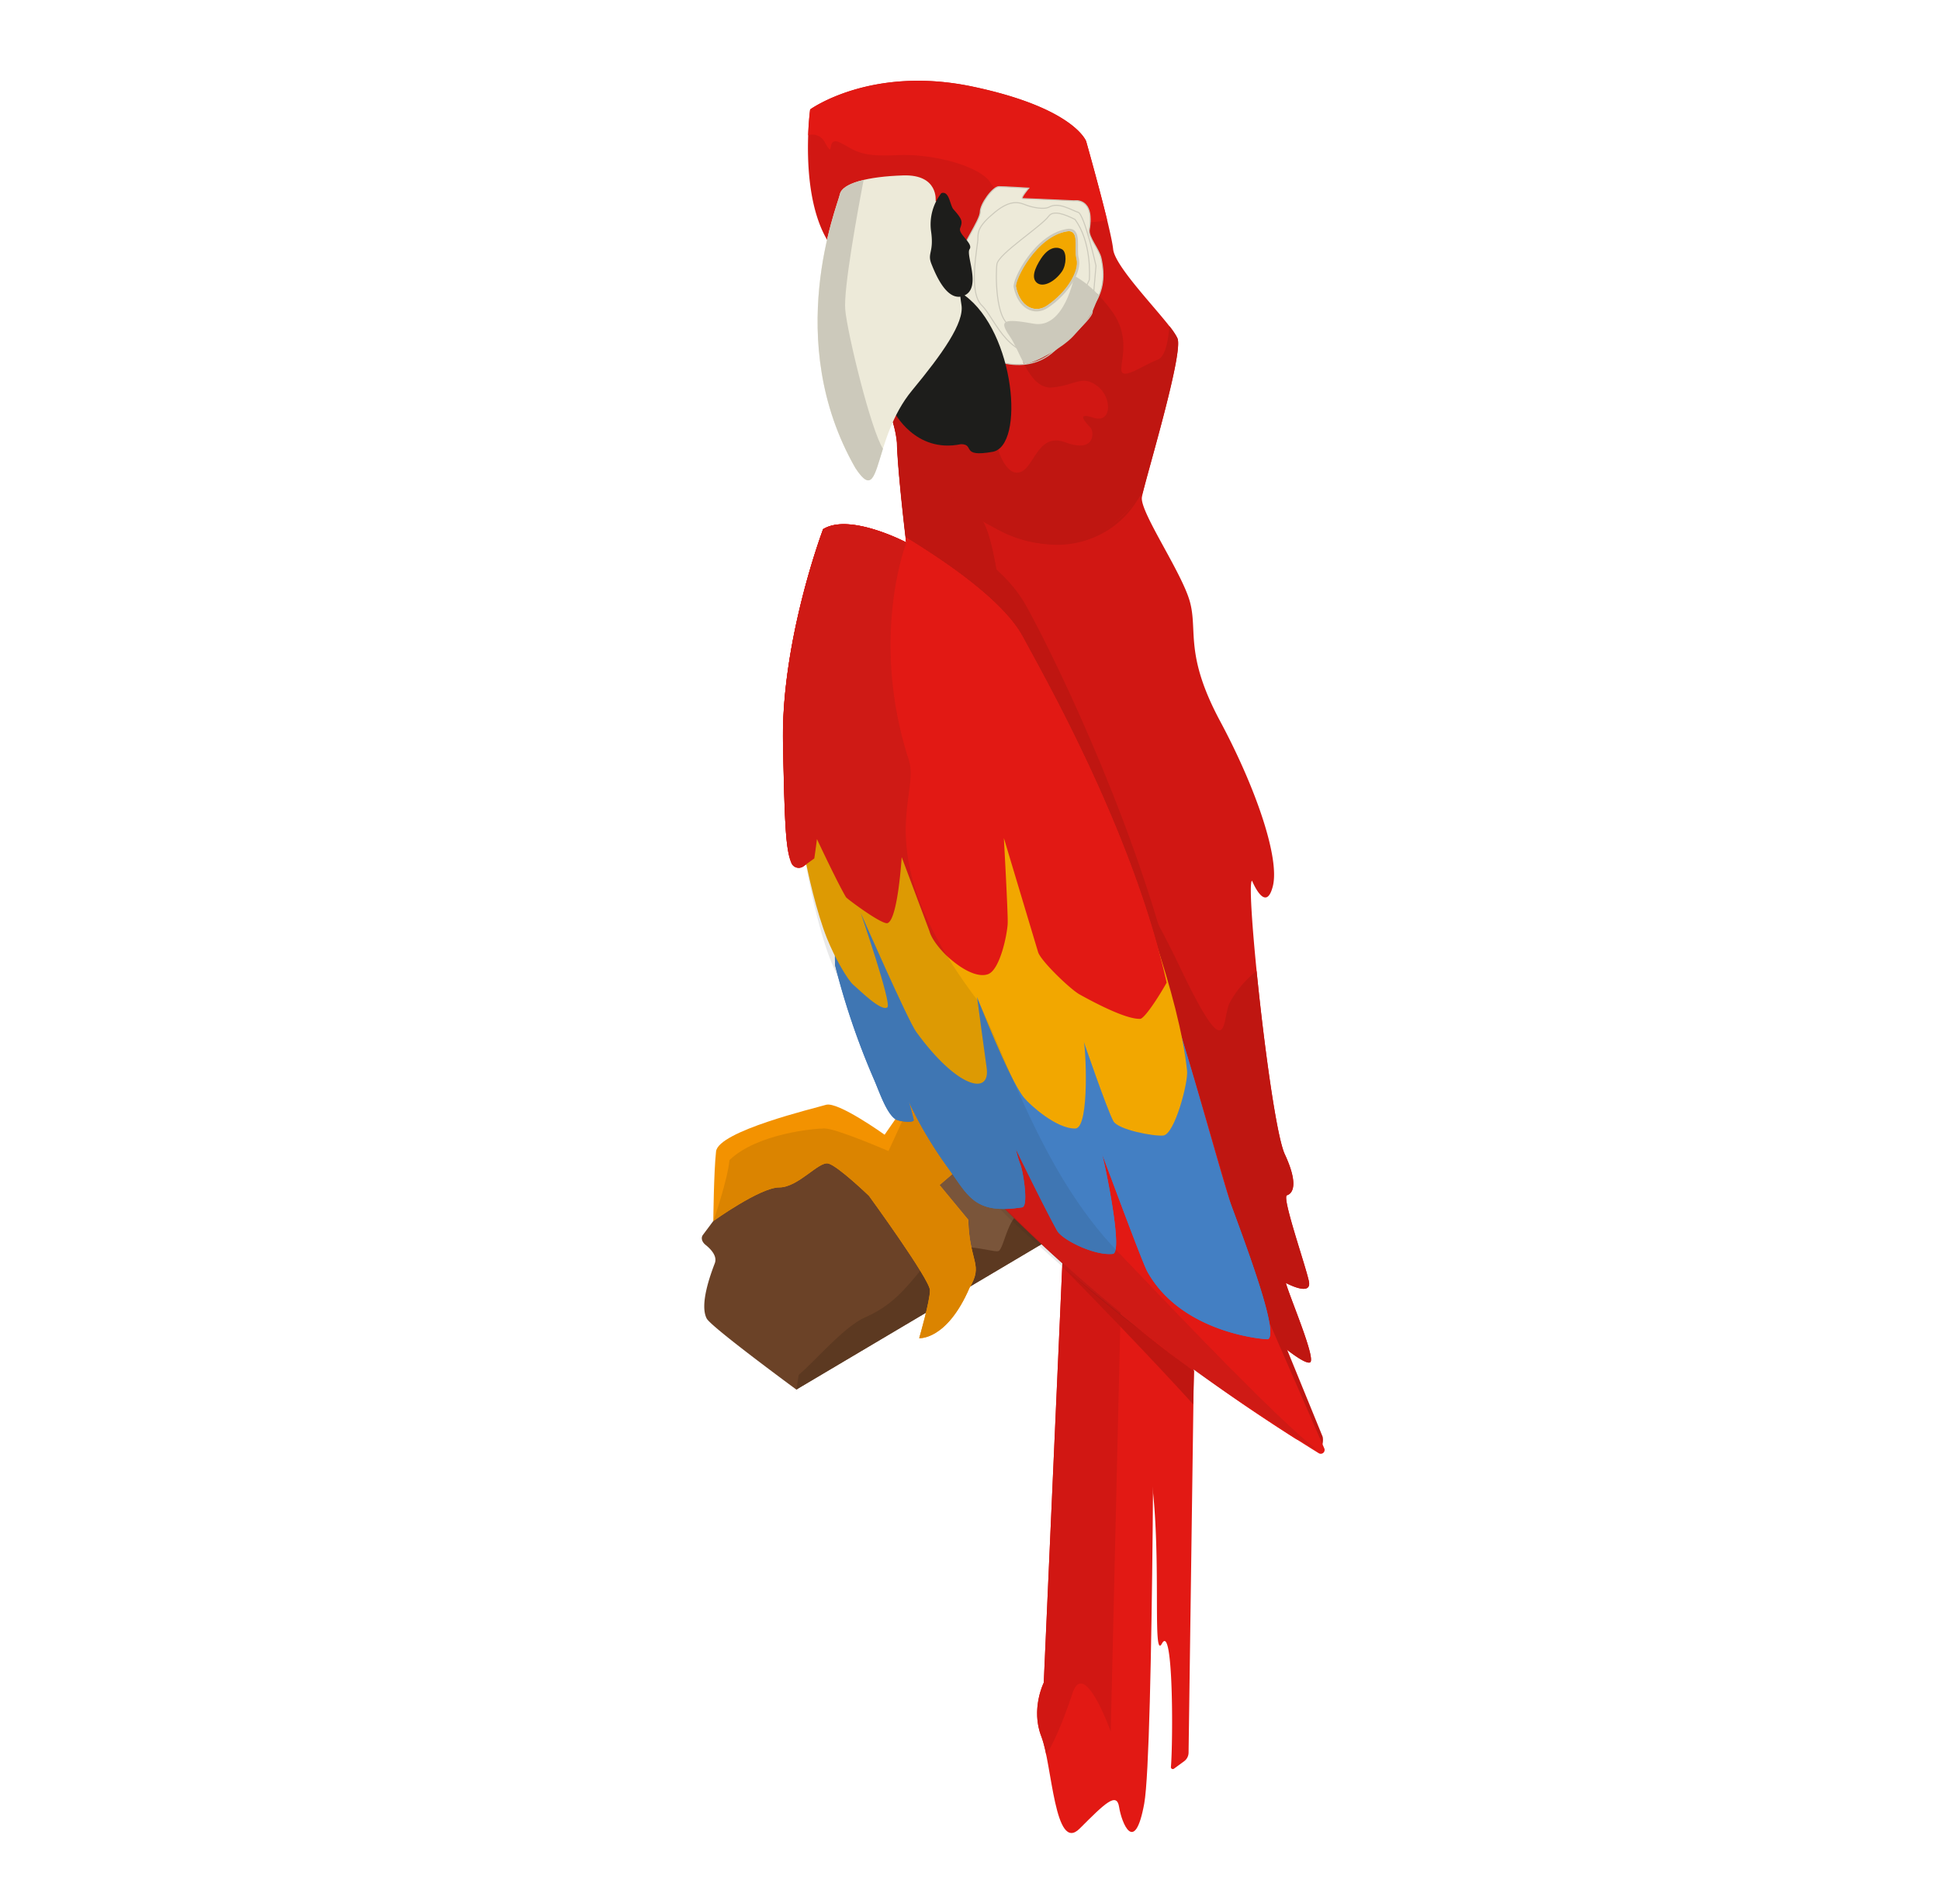 <svg id="Layer_1" data-name="Layer 1" xmlns="http://www.w3.org/2000/svg" width="600" height="589" viewBox="0 0 600 589"><defs><style>.cls-1{fill:#7a553a;}.cls-2{fill:#6b4227;}.cls-3{fill:#5c3921;}.cls-4{fill:#f39200;}.cls-5{fill:#db8400;}.cls-6{fill:#d11713;}.cls-7{fill:#bf1611;}.cls-8{fill:#e21914;}.cls-9{fill:#edead9;}.cls-10,.cls-12{fill:none;stroke:#ccc9bb;stroke-miterlimit:10;}.cls-10{stroke-width:0.32px;}.cls-11{fill:#f2a700;}.cls-12{stroke-width:0.75px;}.cls-13{fill:#1d1d1b;}.cls-14{fill:#ccc9bb;}.cls-15{fill:#437fc3;}.cls-16{opacity:0.1;}</style></defs><title>premio_leccion_2_2</title><polygon class="cls-1" points="246.32 429.81 354.86 365.45 321.42 325.06 256.86 362.38 246.32 429.81"/><path class="cls-2" d="M288.43,394.55h0c3.75-2.55,3.28-7.55-1.06-11.12L256.5,358a8.84,8.84,0,0,0-3.14-1.64h0a6.75,6.75,0,0,0-5.55.54L224.11,373l-6.72,9c-.66.89-.32,2.16.83,3.08,1.69,1.35,3.68,3.5,2.85,5.68-1.37,3.58-4.76,12.82-2.5,17.1,1.37,2.62,27.76,22,27.76,22S279,400.84,288.43,394.55Z"/><path class="cls-3" d="M317.61,375c-5.68-1.26-6.94,11.36-8.83,12s-14.47-4.55-20.92,2.42S277.78,403,267.69,407.43c-6.64,2.9-15.39,13.4-20.66,17.85l-.71,4.53,81.74-48.47C324.46,378.47,320.32,375.56,317.61,375Z"/><path class="cls-4" d="M273.59,351s-14.43-10.36-18.13-9.25-33.3,8.14-34,14.43-.85,21.55-.85,21.55S235.11,367.3,241,367.3s12.21-8.14,15.17-7.4,12.58,10,12.58,10,18.87,25.9,18.87,29.23-3.33,14.8-3.33,14.8,8.51.74,15.54-15.54c4.44-7.4,0-7.77-.37-21.09l-8.88-10.73,10.73-9.25-18.5-19.61Z"/><path class="cls-5" d="M290.61,366.56l10.73-9.25-16.82-22.47-9.73,21.22s-16.12-7-19.78-7c-2.89,0-20.78,1.5-29.4,9.79-.62,6.34-4.95,18.81-4.95,18.81S235.11,367.3,241,367.3s12.21-8.14,15.17-7.4,12.58,10,12.58,10,18.87,25.9,18.87,29.23-3.33,14.8-3.33,14.8,8.51.74,15.54-15.54c4.44-7.4,0-7.77-.37-21.09Z"/><path class="cls-6" d="M277.43,136.84c-.2-6.84-8.42-24.52-13.83-37.08-3.6-8.36-7.6-25.25-7.77-25.53-8.75-14.84-5.26-40.37-5.26-40.37s18.83-13.69,50.27-7.06,35.09,16.9,35.09,16.9,7.7,27.17,8.34,33.37,18,22.89,19.9,27.6-10.27,44.68-11,49.12S365.49,177,368,186.1s-1.73,16.28,9.37,37,18.5,42.43,16.28,51.07-6.41-1.73-6.41-1.73c-2.22.25,5.71,75.09,10.12,84.58s2.37,12.2.68,12.71,5.76,21.69,6.78,26.61-7.12.51-7.12.51c1.19,4.41,9.49,23.73,7.46,24.58s-12-7.93-12-7.93l12.79,26.93a3.64,3.64,0,0,1-5.25,4.62c-80.26-51-117-100.17-127.92-115.4C261.32,313.76,252,265.39,252,265.39L248.43,268a2.44,2.44,0,0,1-3.66-.95c-1.74-4-2.09-11.66-2.61-37.24-.64-31.78,12.4-66.11,12.4-66.11,8.26-5.09,25.74,4.13,25.74,4.13S277.71,146.54,277.43,136.84Z"/><path class="cls-7" d="M393.14,413.5s9.94,8.78,12,7.93-6.27-20.17-7.46-24.58c0,0,8.14,4.41,7.12-.51s-8.47-26.1-6.78-26.61,3.73-3.22-.68-12.71c-2.61-5.63-6.47-34.25-8.71-56.66a32,32,0,0,0-8.32,9.83c-2.47,4.93,0,21.22-15.3-10.85s-23.68-37.5-23.68-37.5l9.87,67.59Z"/><path class="cls-7" d="M394.27,408.17c-4.42-9.18-19.8-52.93-29.87-98.65-10.86-49.32-36.7-103.43-47.06-122.18-5.86-10.6-17.15-17.95-30.6-26.12.12,1,14.67,22,26.07,34.27,29.87,32.13,59,186.18,95.44,252.21.57,1,1.25-2.37.75-3.44Z"/><path class="cls-8" d="M329.1,378.77,322.81,520.5s-4.07,8.14-.74,16.65,4.07,36.26,11.84,28.49,11.47-11.47,12.21-6.66,4.81,15.17,7.77-1.11,3-157.27,3-157.27Z"/><path class="cls-8" d="M369.43,409.85l-1.83,132.28a3.36,3.36,0,0,1-1.37,2.67l-3.14,2.3a.59.59,0,0,1-.95-.52c.66-7.8.79-44.78-2.78-38.18-4.15,7.66,3-55.25-9.91-72.65l3.33-35.89Z"/><path class="cls-6" d="M329.1,378.77,322.81,520.5s-4.07,8.14-.74,16.65a36.63,36.63,0,0,1,1.5,5.65c3.08-4.84,6.2-13.2,8.12-19,3.7-11.1,11.84,11.84,11.84,11.84l3.35-142.91Z"/><path class="cls-8" d="M306.38,56.59c2.86,4.86,23.66,15,36,11.38-2.48-10.2-6.47-24.28-6.47-24.28s-3.64-10.27-35.09-16.9-50.27,7.06-50.27,7.06-.44,3.21-.61,8a4.26,4.26,0,0,1,5.21,2.3c3.26,5.62,0-2.37,4.74,0s5.92,4.44,17.47,3.85S303.42,51.56,306.38,56.59Z"/><path class="cls-9" d="M340.53,79.88c-.62-2.87-4-6.47-3.64-8.83,1.71-10.09-4.66-8.93-4.66-8.93s-15-.69-15.91-.69,1.84-3.23,1.84-3.23-7.38-.46-9.22-.46-5.76,5.3-5.76,7.84-6,10.73-7.38,16.14c-1.67,6.72,1.61,9.45,5.53,26.75,0,0,15.19,10.35,25.85-1.07S343,91.22,340.53,79.88Z"/><path class="cls-10" d="M332.46,67.87c-3.11-1.59-6.72-2.94-8.12-1-2.37,3.23-15.39,11.54-16,14.78-.37,2.07-.75,17.89,4.62,19.23,2.89.72,3.29,3.39,4.58,4.68s4.5-5.72,8.52-6.57c2.81-.6,7.87-7.09,9.94-10.51l.91-1.91s0-.07,0-.1C337,85.26,337.58,74.78,332.46,67.87Z"/><path class="cls-7" d="M364.17,104.67a19.49,19.49,0,0,0-2.52-3.8c-.33,4.51-1.24,9.46-3.55,10.36-4.43,1.72-9.84,5.66-11.07,3.94s3.2-10.09-3-18.7a46.83,46.83,0,0,0-4.44-5.36c-2.08-2.15-4.33,7.13-9.74,12.54s-14.09,7.13-13.31,8.62c2.18,4.21,4.84,8,9,7.58,7.14-.74,9.11-3.94,13.78-.49s4.68,11.81-1.23,9.84-1.72,2-.74,3.2,1.48,7.87-7.87,4.43-9.6,9.84-15.26,9.35c-2.43-.21-4.27-3.47-5.58-7.11a4.42,4.42,0,0,1-1.73.71c-10.06,1.78-5.33-2.37-9.77-2.37-12.26,2.55-18.78-6.78-20.35-9.4l-1.55,0a34.4,34.4,0,0,1,2.13,8.87c.28,9.7,2.87,31,2.87,31s-1.85-1-4.62-2.11l6.71,11.5s22.57,12.07,28.35,18.9c0,0-2.62-30.45-7.35-35.7s8.92,12.07,30.45,6.82c7.83-1.91,14.41-7.93,19.61-14.81C355.47,144.11,366,109.06,364.17,104.67Z"/><path class="cls-11" d="M314.18,88.63c1.26,6.29,5.92,8.43,9.68,5.93C330,90.47,334,83.86,333,80.1c-.84-3.14,1.16-9.25-3.18-8.53C320.34,73.15,313.74,86.46,314.18,88.63Z"/><path class="cls-12" d="M313.88,88.79c1.3,6.49,6.11,8.7,10,6.11,6.32-4.21,10.43-11,9.39-14.91-.87-3.23,1.19-9.54-3.28-8.79C320.24,72.82,313.43,86.55,313.88,88.79Z"/><path class="cls-13" d="M328.42,84c-2.2,3.15-5.77,5-7.67,3.52S320,83,321.95,80c3-4.52,5.77-3.34,6.61-2.82C329.9,78.06,329.9,81.85,328.42,84Z"/><path class="cls-10" d="M326,108.46s11.63-9.39,11.78-11.93,1.19-14.31,1.19-14.31-3.58-15.95-5.52-16.55-6-3.28-8.94-1.64c-1.57.87-5.22.15-7.16-.6s-4.62-1.94-9.69,2.24-5.22,6-5.22,8.2-3.13,16.4,1.19,20.57S312.24,113.38,326,108.46Z"/><path class="cls-14" d="M316.79,112.67c3.51-.36,11.86-5.16,15.09-8.62,6.32-6.77,6-7.85,8-12.69-4.31-4.52-7.62-6-7.62-6s-3,16.49-12.55,14.77-10.83-1-7.38,3.94C313.8,106.22,315.16,109.59,316.79,112.67Z"/><path class="cls-7" d="M308.7,139.06a4.42,4.42,0,0,1-1.73.71c-10.06,1.78-5.33-2.37-9.77-2.37-12.26,2.55-18.78-6.78-20.35-9.4l-1.55,0a34.4,34.4,0,0,1,2.13,8.87c.28,9.7,2.87,31,2.87,31s-1.85-1-4.62-2.11l6.71,11.5s22.57,12.07,28.35,18.9c0,0-2.62-30.45-7.35-35.7S310,142.7,308.7,139.06Z"/><path class="cls-8" d="M391.64,406.89c-4.42-9.18-15.54-52.55-29.6-97.2s-35.52-94.24-45.89-113c-5.86-10.6-22.59-22.29-36-30.47.12,1,.19,1.57.19,1.57s-17.48-9.22-25.75-4.13c0,0-13,34.33-12.4,66.11.49,24.38,1,32.69,2.59,36.26a2.65,2.65,0,0,0,3.67,1.25l3.6-1.91s9.76,48.4,21.2,64.29c11.29,15.68,49.52,67.21,134.6,119.85a1.19,1.19,0,0,0,1.71-1.52Z"/><path class="cls-7" d="M281.87,142.59a110.61,110.61,0,0,0,16.61,14.2c6,4.1,12.47,7.64,19.48,9.51a34.9,34.9,0,0,0,10.7,1.18,29.17,29.17,0,0,0,10.42-2.54,30.09,30.09,0,0,0,15-15,28.42,28.42,0,0,1-14.68,15.82,29.54,29.54,0,0,1-10.74,2.72,34.65,34.65,0,0,1-11-1.26,61.66,61.66,0,0,1-19.62-9.86A97.55,97.55,0,0,1,281.87,142.59Z"/><path class="cls-15" d="M316.11,373.47c2.1-.32.29-11-.43-13a34.38,34.38,0,0,1-1.49-5s8.61,17.78,12.74,25.2c1.59,2.86,11.55,7.82,17.24,7.19,3.33-.37-2.5-28.2-3.36-30.92,1,2.37,12.35,33.37,14.05,36.42,10.82,19.42,36.95,21,37.26,20.9,3.19-1.4-4.13-22.08-11.34-41.51-3.25-8.76-18.07-65.41-23.76-75.61-12.23-22-55.62-66.92-88.6-36.74-7.68,7-10.62,22.42-10.15,38.15a230,230,0,0,0,11.94,35.12c1.71,3.88,3.79,10.37,6.63,12.46,1,.77,6,1.34,5.73.22a65.93,65.93,0,0,0-4.72-13.7s3.54,12.26,15.32,28.55C299.53,370,301.37,375.73,316.11,373.47Z"/><path class="cls-8" d="M311.66,285.58c.11-3.07-1.19-26.36-1.19-26.36l10.61,35.36c1,2.86,10,11.46,12.77,13,5.71,3.18,14.63,7.72,18.76,7.58,1.29,0,5.61-6.55,8.21-11.2-9.87-44.12-34.75-89.28-44.68-107.25-5.86-10.6-22.59-22.29-36-30.47.12,1,.19,1.57.19,1.57s-17.48-9.22-25.75-4.13c0,0-13,34.33-12.4,66.11.52,26.06.82,32.93,2.67,37.15a2.44,2.44,0,0,0,3.67,1l3.32-2.4c.49-3.19.82-6,.82-6s6.38,13.62,9,18c.27.45,11.16,8.6,12.85,8,3.19-1.18,4.36-20.41,4.36-20.41l8.63,23c.66,2.57,3.82,6.21,5.76,7.94,5.26,4.7,9.68,6.29,12.4,5.24C309.38,299.79,311.55,288.74,311.66,285.58Z"/><path class="cls-7" d="M328.49,391.77S363,420.39,369.3,424.06L369,434.37S355,418.77,328.49,391.77Z"/><path class="cls-15" d="M316.11,373.47c2.1-.32.29-11-.43-13a34.38,34.38,0,0,1-1.49-5s8.61,17.78,12.74,25.2c1.59,2.86,11.55,7.82,17.24,7.19,3.33-.37-2.5-28.2-3.36-30.92,1,2.37,12.35,33.37,14.05,36.42,10.82,19.42,36.95,21,37.26,20.9,3.19-1.4-4.13-22.08-11.34-41.51-3.25-8.76-18.07-65.41-23.76-75.61-12.23-22-55.62-66.92-88.6-36.74-7.68,7-10.62,22.42-10.15,38.15a230,230,0,0,0,11.94,35.12c1.71,3.88,3.79,10.37,6.63,12.46,1,.77,6,1.34,5.73.22a65.93,65.93,0,0,0-4.72-13.7s3.54,12.26,15.32,28.55C299.53,370,301.37,375.73,316.11,373.47Z"/><path class="cls-11" d="M248.67,263.92c1.25,6.42,3.81,18.06,7.09,26.32,2.4,6,6.42,13,8.28,14.51,1.49,1.21,8.58,8.39,10.43,6.82,1.36-1.16-8.27-29.17-8.27-29.17s14.58,33.22,17.15,36.76c12.62,17.44,23.19,20,21.77,10.94-.34-2.2-2.94-21.72-2.94-21.72s9.89,25.55,14.54,31.18c1.81,2.19,10.05,9.7,15.88,9.51,4.56-.15,3.16-26.43,2.51-27.08,0,0,7.34,21.41,9.24,24.82,1.48,2.67,12.49,4.73,15.42,4.44,3.53-.35,7.74-16.42,7.37-20-2.33-22.83-16.16-59.68-24.31-77.61-10.87-23.91-47.3-84.17-83-55C247.06,209.16,244.27,241.32,248.67,263.92Z"/><path class="cls-8" d="M311.66,285.58c.11-3.07-1.19-26.36-1.19-26.36l10.61,35.36c1,2.86,10,11.46,12.77,13,5.71,3.18,14.63,7.72,18.76,7.58,1.29,0,5.61-6.55,8.21-11.2-9.87-44.12-34.75-89.28-44.68-107.25-5.86-10.6-22.59-22.29-36-30.47.12,1,.19,1.57.19,1.57s-17.48-9.22-25.75-4.13c0,0-13,34.33-12.4,66.11.52,26.06.82,32.93,2.67,37.15a2.44,2.44,0,0,0,3.67,1l3.32-2.4c.49-3.19.82-6,.82-6s6.38,13.62,9,18c.27.45,11.16,8.6,12.85,8,3.19-1.18,4.36-20.41,4.36-20.41l8.63,23c.66,2.57,3.82,6.21,5.76,7.94,5.26,4.7,9.68,6.29,12.4,5.24C309.38,299.79,311.55,288.74,311.66,285.58Z"/><g class="cls-16"><path class="cls-13" d="M244.84,266.94a2.44,2.44,0,0,0,3.67,1l.78-.56c.19,1.23.4,2.44.63,3.63,1.25,6.42,3.81,18.06,7.09,26.32.65,1.63,1.41,3.32,2.22,5a235.42,235.42,0,0,0,11,31.45c1.71,3.88,3.79,10.37,6.63,12.46,1,.77,6,1.34,5.73.22-.46-2.08-1-4-1.59-5.78a123.22,123.22,0,0,0,12.19,20.63c4.94,6.84,7.15,11.81,14.86,12.6,2.18.22.54-.59,1.29.16,9.34,9.34,30.35,27.82,42.15,36.53,10.13,7.49,12.85,10.52,17.75,13.36,1.32.77,33.14,22.39,38.32,24.66-11.55-8.4-48.78-47.8-62.3-61.9-22.7-23.68-33.54-58.77-42.66-76.91-34.54-45.39-18-63.22-21.48-74.56-12.33-38-.81-67.38-.81-67.38s-17.48-9.22-25.75-4.13c0,0-13,34.33-12.4,66.11C242.69,255.85,243,262.72,244.84,266.94Z"/></g><path class="cls-10" d="M340.53,79.88c-.62-2.87-4-6.47-3.64-8.83,1.71-10.09-4.66-8.93-4.66-8.93s-15-.69-15.91-.69,1.84-3.23,1.84-3.23-7.38-.46-9.22-.46-5.76,5.3-5.76,7.84-6,10.73-7.38,16.14c-1.67,6.72,1.61,9.45,5.53,26.75,0,0,15.19,10.35,25.85-1.07S343,91.22,340.53,79.88Z"/><path class="cls-13" d="M276.48,127.34s6.51,13,20.72,10.06c4.44,0-.3,4.14,9.77,2.37s7-37-8.63-48.41c0,0-3.81-2.8-5.58,4S288,107.8,282.1,114.91,276.48,127.34,276.48,127.34Z"/><path class="cls-9" d="M289.37,62.18s1-8.26-10-7.92-18.94,2.41-19.63,5.85-17.9,45.11,4.82,84.7c8.25,12.54,5-8.89,17.54-24.06,9.29-11.23,16.22-20.94,15.25-26.48S295.1,63.49,289.37,62.18Z"/><path class="cls-13" d="M291.13,59.75a15.77,15.77,0,0,0-3.19,11.65c1,6.79-1.25,6.79.14,10.26s5,12.2,10.26,9.7.28-12.48,1.53-14.28-3.6-4.58-2.91-6.52.89-2.49-2.08-5.82C293.77,63.5,293.63,58.92,291.13,59.75Z"/><path class="cls-14" d="M261.42,95.84c-.6-6.34,3.78-30.27,5.68-40.18-4.25,1-6.95,2.51-7.34,4.45-.69,3.44-17.9,45.11,4.82,84.7,5.06,7.7,5.8,2.59,8.5-6C269.37,133,262.14,103.45,261.42,95.84Z"/></svg>